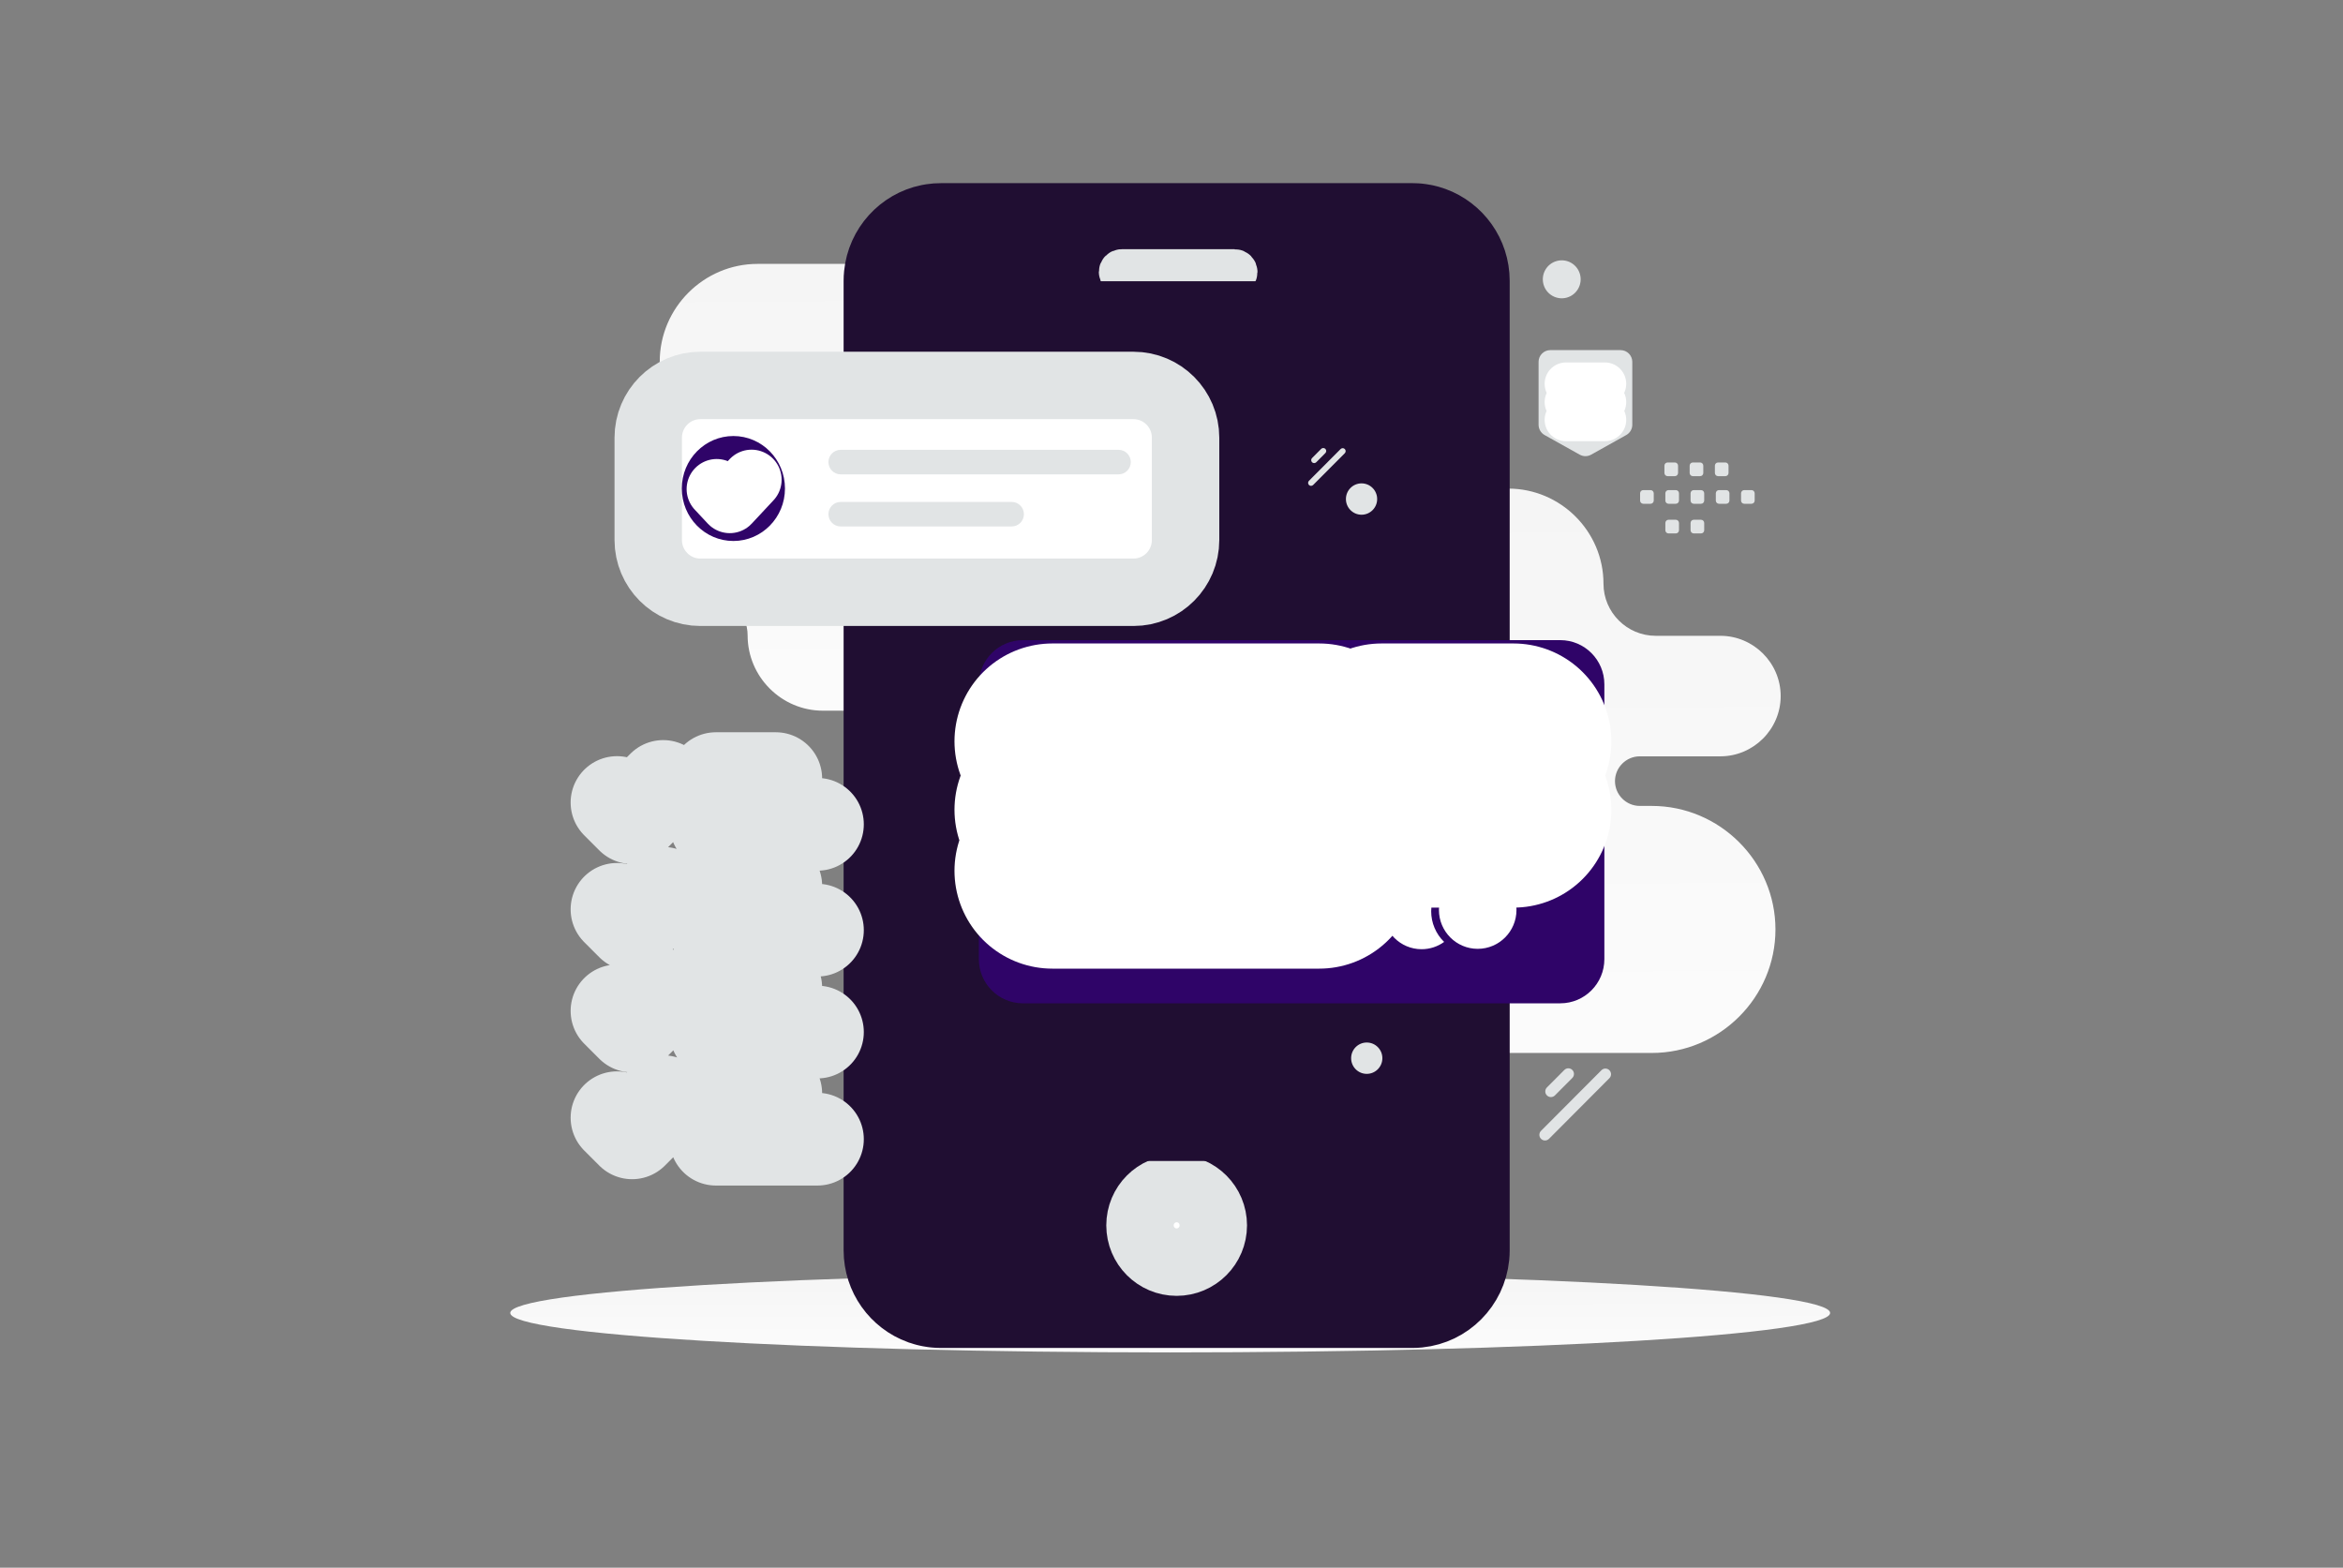 <svg width="139" height="93" viewBox="0 0 139 93" fill="none" xmlns="http://www.w3.org/2000/svg">
<rect x="0" y="0" width="139" height="93" fill="#808080" stroke="none"/>
<g clip-path="url(#clip0_19_2505)">
<path d="M69.423 80.229C91.046 80.229 108.574 79.181 108.574 77.888C108.574 76.594 91.046 75.546 69.423 75.546C47.8 75.546 30.271 76.594 30.271 77.888C30.271 79.181 47.8 80.229 69.423 80.229Z" fill="url(#paint0_linear_19_2505)"/>
<path fill-rule="evenodd" clip-rule="evenodd" d="M59.93 28.985C55.894 28.985 52.593 32.282 52.593 36.313C52.593 40.343 55.894 43.64 59.93 43.64C60.74 43.64 61.403 44.302 61.403 45.111C61.403 45.919 60.74 46.582 59.93 46.582H56.091C54.122 46.582 52.511 48.191 52.511 50.157C52.511 52.123 54.122 53.732 56.091 53.732C57.794 53.732 59.187 55.123 59.187 56.824C59.187 59.926 61.728 62.465 64.835 62.465H97.993C102.028 62.465 105.33 59.168 105.33 55.137C105.33 51.107 102.028 47.81 97.993 47.81H97.283C96.473 47.81 95.81 47.148 95.81 46.339C95.81 45.531 96.472 44.868 97.283 44.868H102.06C104.029 44.868 105.64 43.259 105.64 41.293C105.64 39.329 104.033 37.722 102.068 37.718H98.223C96.521 37.718 95.128 36.327 95.128 34.626C95.128 31.523 92.586 28.985 89.479 28.985H59.93Z" fill="url(#paint1_linear_19_2505)"/>
<path fill-rule="evenodd" clip-rule="evenodd" d="M44.941 15.655C41.75 15.655 39.139 18.265 39.139 21.456C39.139 24.647 41.75 27.257 44.941 27.257C45.581 27.257 46.105 27.781 46.105 28.422C46.105 29.062 45.581 29.586 44.941 29.586H41.905C40.348 29.586 39.075 30.86 39.075 32.416C39.075 33.973 40.348 35.246 41.905 35.246C43.251 35.246 44.353 36.348 44.353 37.694C44.353 40.151 46.363 42.16 48.819 42.16H75.037C78.228 42.16 80.838 39.55 80.838 36.359C80.838 33.168 78.228 30.558 75.037 30.558H74.475C73.835 30.558 73.311 30.034 73.311 29.394C73.311 28.753 73.835 28.229 74.475 28.229H78.253C79.809 28.229 81.083 26.956 81.083 25.399C81.083 23.844 79.813 22.572 78.259 22.569H75.219C73.873 22.569 72.771 21.467 72.771 20.121C72.771 17.665 70.761 15.655 68.305 15.655H44.941Z" fill="url(#paint2_linear_19_2505)"/>
<path d="M85.074 13.09C84.996 13.062 84.916 13.036 84.836 13.013C84.809 13.006 84.783 12.998 84.756 12.991C84.699 12.976 84.642 12.962 84.584 12.949C84.557 12.943 84.529 12.938 84.501 12.933C84.444 12.922 84.386 12.912 84.328 12.904C84.294 12.899 84.26 12.895 84.226 12.891C84.201 12.888 84.176 12.885 84.151 12.882C84.112 12.879 84.073 12.876 84.034 12.873C84.013 12.872 83.993 12.87 83.972 12.87C83.912 12.867 83.851 12.865 83.79 12.865H55.82C55.627 12.864 55.435 12.879 55.245 12.909C55.183 12.918 55.121 12.93 55.06 12.942C53.464 13.27 52.235 14.613 52.068 16.271C52.054 16.4 52.048 16.529 52.048 16.659V74.171C52.048 75.813 53.085 77.211 54.536 77.74C54.543 77.742 54.549 77.744 54.556 77.746C54.628 77.772 54.701 77.795 54.775 77.816C54.801 77.824 54.828 77.832 54.855 77.839C54.883 77.846 54.911 77.853 54.94 77.86C54.968 77.867 54.998 77.874 55.027 77.88C55.054 77.886 55.081 77.892 55.109 77.897C55.167 77.908 55.225 77.918 55.283 77.926C55.316 77.931 55.35 77.935 55.384 77.939C55.409 77.942 55.434 77.945 55.459 77.947C55.498 77.951 55.537 77.954 55.576 77.956C55.597 77.957 55.617 77.959 55.638 77.96C55.698 77.963 55.759 77.965 55.82 77.965H83.791C83.921 77.965 84.05 77.958 84.177 77.945C85.952 77.764 87.363 76.344 87.544 74.558C87.557 74.43 87.563 74.301 87.563 74.17V16.659C87.562 15.017 86.525 13.619 85.074 13.09Z" fill="#200E32" stroke="#200E32" stroke-width="4"/>
<path d="M69.805 74.874C71.006 74.874 71.98 73.897 71.98 72.692C71.98 71.487 71.006 70.51 69.805 70.51C68.604 70.51 67.631 71.487 67.631 72.692C67.631 73.897 68.604 74.874 69.805 74.874Z" fill="white" stroke="#E1E4E5" stroke-width="4"/>
<path d="M73.248 15.956H66.544C66.444 15.956 66.362 16.037 66.362 16.138C66.362 16.238 66.444 16.32 66.544 16.32H73.248C73.348 16.32 73.429 16.238 73.429 16.138C73.429 16.037 73.348 15.956 73.248 15.956Z" fill="white" stroke="#E1E4E5" stroke-width="2.346"/>
<path d="M81.936 18.684H57.855C56.149 18.684 54.766 20.072 54.766 21.784V63.773C54.766 65.485 56.149 66.873 57.855 66.873H81.936C83.642 66.873 85.025 65.485 85.025 63.773V21.784C85.025 20.072 83.642 18.684 81.936 18.684Z" fill="#200E32" stroke="#200E32" stroke-width="4"/>
<path d="M92.566 37.975H60.685C59.242 37.975 58.071 39.15 58.071 40.599V56.896C58.071 58.345 59.242 59.52 60.685 59.52H92.566C94.009 59.52 95.18 58.345 95.18 56.896V40.599C95.18 39.15 94.009 37.975 92.566 37.975Z" fill="#2F0468"/>
<path d="M89.79 43.977H81.961M89.79 48.038H81.961M78.266 43.977H62.43M78.266 48.038H62.43M78.266 51.658H62.43" stroke="white" stroke-width="11.609" stroke-miterlimit="10" stroke-linecap="round" stroke-linejoin="round"/>
<path fill-rule="evenodd" clip-rule="evenodd" d="M85.673 55.878C85.43 55.641 85.237 55.358 85.105 55.045C84.973 54.733 84.905 54.396 84.906 54.057C84.906 53.318 85.22 52.653 85.722 52.188C85.324 51.883 84.837 51.718 84.336 51.719C83.073 51.719 82.049 52.747 82.049 54.014C82.049 55.282 83.073 56.31 84.336 56.31C84.835 56.31 85.297 56.15 85.673 55.878Z" fill="white"/>
<path d="M87.666 56.288C88.936 56.288 89.966 55.255 89.966 53.98C89.966 52.705 88.936 51.671 87.666 51.671C86.396 51.671 85.366 52.705 85.366 53.98C85.366 55.255 86.396 56.288 87.666 56.288Z" fill="white"/>
<path d="M39.346 46.655L37.5 48.505L36.603 47.608M42.472 46.19H46.024M42.472 48.902H48.496M39.346 52.992L37.5 54.842L36.603 53.945M42.472 52.545H46.024M42.472 55.18H48.496M39.346 59.017L37.5 60.867L36.603 59.97M42.472 58.59H46.024M42.472 61.225H48.496M39.346 65.354L37.5 67.204L36.603 66.307M42.472 64.867H46.024M42.472 67.58H48.496" stroke="#E1E4E5" stroke-width="5.5" stroke-linecap="round" stroke-linejoin="round"/>
<path d="M67.246 22.866H41.546C39.84 22.866 38.457 24.254 38.457 25.966V32.035C38.457 33.747 39.84 35.135 41.546 35.135H67.246C68.952 35.135 70.335 33.747 70.335 32.035V25.966C70.335 24.254 68.952 22.866 67.246 22.866Z" fill="white" stroke="#E1E4E5" stroke-width="4"/>
<path d="M66.361 26.685H49.872C49.472 26.685 49.147 27.011 49.147 27.412C49.147 27.814 49.472 28.14 49.872 28.14H66.361C66.761 28.14 67.085 27.814 67.085 27.412C67.085 27.011 66.761 26.685 66.361 26.685Z" fill="#E1E4E5"/>
<path d="M60.019 29.776H49.872C49.472 29.776 49.147 30.102 49.147 30.503C49.147 30.905 49.472 31.231 49.872 31.231H60.019C60.419 31.231 60.744 30.905 60.744 30.503C60.744 30.102 60.419 29.776 60.019 29.776Z" fill="#E1E4E5"/>
<path fill-rule="evenodd" clip-rule="evenodd" d="M43.509 32.093C41.819 32.093 40.449 30.699 40.449 28.979C40.449 27.26 41.819 25.866 43.509 25.866C45.199 25.866 46.569 27.26 46.569 28.979C46.569 30.699 45.199 32.093 43.509 32.093Z" fill="#2F0468"/>
<path d="M44.586 28.46L43.294 29.844L42.518 29.014" stroke="white" stroke-width="3.568" stroke-linecap="round" stroke-linejoin="round"/>
<path fill-rule="evenodd" clip-rule="evenodd" d="M103.909 29.885H103.477C103.373 29.885 103.289 29.8 103.289 29.696V29.263C103.289 29.158 103.374 29.074 103.477 29.074H103.909C104.012 29.074 104.097 29.159 104.097 29.263V29.696C104.098 29.8 104.013 29.885 103.909 29.885ZM102.412 29.885H101.98C101.877 29.885 101.792 29.8 101.792 29.696V29.263C101.792 29.158 101.877 29.074 101.98 29.074H102.412C102.515 29.074 102.6 29.159 102.6 29.263V29.696C102.6 29.8 102.515 29.885 102.412 29.885ZM100.914 29.885H100.483C100.379 29.885 100.294 29.8 100.294 29.696V29.263C100.294 29.158 100.379 29.074 100.483 29.074H100.914C101.018 29.074 101.103 29.159 101.103 29.263V29.696C101.104 29.8 101.019 29.885 100.914 29.885ZM99.418 29.885H98.986C98.883 29.885 98.798 29.8 98.798 29.696V29.263C98.798 29.158 98.883 29.074 98.986 29.074H99.418C99.522 29.074 99.607 29.159 99.607 29.263V29.696C99.606 29.746 99.586 29.794 99.551 29.83C99.516 29.865 99.468 29.885 99.418 29.885ZM97.921 29.885H97.489C97.385 29.885 97.3 29.8 97.3 29.696V29.263C97.3 29.158 97.385 29.074 97.489 29.074H97.921C98.025 29.074 98.109 29.159 98.109 29.263V29.696C98.109 29.8 98.025 29.885 97.921 29.885ZM102.357 28.247H101.925C101.822 28.247 101.737 28.162 101.737 28.058V27.624C101.737 27.52 101.822 27.435 101.925 27.435H102.357C102.462 27.435 102.546 27.52 102.546 27.624V28.057C102.546 28.082 102.541 28.107 102.532 28.13C102.522 28.153 102.508 28.174 102.491 28.192C102.473 28.209 102.452 28.223 102.429 28.233C102.407 28.242 102.382 28.247 102.357 28.247ZM100.86 28.247H100.429C100.325 28.247 100.24 28.162 100.24 28.058V27.624C100.24 27.52 100.325 27.435 100.429 27.435H100.86C100.964 27.435 101.049 27.52 101.049 27.624V28.057C101.049 28.082 101.044 28.107 101.035 28.13C101.025 28.153 101.012 28.174 100.994 28.192C100.977 28.209 100.956 28.223 100.933 28.233C100.91 28.242 100.885 28.247 100.86 28.247ZM99.364 28.247H98.932C98.828 28.247 98.743 28.162 98.743 28.058V27.624C98.743 27.52 98.828 27.435 98.932 27.435H99.364C99.467 27.435 99.552 27.52 99.552 27.624V28.057C99.552 28.162 99.467 28.247 99.364 28.247ZM100.914 31.645H100.483C100.379 31.645 100.294 31.559 100.294 31.456V31.023C100.294 30.918 100.379 30.833 100.483 30.833H100.914C101.018 30.833 101.103 30.919 101.103 31.023V31.456C101.104 31.559 101.019 31.645 100.914 31.645ZM99.418 31.645H98.986C98.883 31.645 98.798 31.559 98.798 31.456V31.023C98.798 30.918 98.883 30.833 98.986 30.833H99.418C99.522 30.833 99.607 30.919 99.607 31.023V31.456C99.606 31.506 99.586 31.554 99.551 31.589C99.516 31.625 99.468 31.645 99.418 31.645Z" fill="#E1E4E5"/>
<path d="M91.895 67.559L95.478 63.963C95.609 63.832 95.609 63.62 95.478 63.489L95.478 63.489C95.347 63.358 95.136 63.358 95.006 63.489L91.422 67.085C91.292 67.216 91.292 67.428 91.422 67.559L91.422 67.559C91.553 67.69 91.764 67.69 91.895 67.559Z" fill="#E1E4E5"/>
<path d="M92.246 64.984L93.279 63.947C93.409 63.816 93.409 63.604 93.279 63.473L93.279 63.473C93.148 63.342 92.937 63.342 92.806 63.473L91.773 64.51C91.642 64.641 91.642 64.853 91.773 64.984L91.773 64.984C91.904 65.115 92.115 65.115 92.246 64.984Z" fill="#E1E4E5"/>
<path d="M77.903 28.771L79.781 26.886C79.849 26.817 79.849 26.706 79.781 26.638C79.712 26.569 79.602 26.569 79.533 26.638L77.655 28.523C77.587 28.591 77.587 28.702 77.655 28.771C77.723 28.84 77.834 28.84 77.903 28.771Z" fill="#E1E4E5"/>
<path d="M78.087 27.422L78.628 26.878C78.697 26.809 78.697 26.698 78.628 26.629C78.56 26.561 78.449 26.561 78.38 26.629L77.839 27.173C77.77 27.242 77.77 27.353 77.839 27.422C77.907 27.49 78.018 27.49 78.087 27.422Z" fill="#E1E4E5"/>
<path d="M80.157 62.775C80.157 63.289 80.572 63.705 81.083 63.705C81.595 63.705 82.01 63.289 82.01 62.775C82.01 62.261 81.595 61.845 81.083 61.845C80.572 61.845 80.157 62.261 80.157 62.775Z" fill="#E1E4E5"/>
<path d="M79.848 29.605C79.848 30.119 80.263 30.535 80.774 30.535C81.286 30.535 81.701 30.119 81.701 29.605C81.701 29.091 81.286 28.675 80.774 28.675C80.263 28.675 79.848 29.091 79.848 29.605Z" fill="#E1E4E5"/>
<path d="M92.942 17.658C93.541 17.497 93.896 16.879 93.736 16.278C93.575 15.677 92.96 15.32 92.361 15.482C91.762 15.643 91.407 16.26 91.567 16.861C91.728 17.462 92.343 17.819 92.942 17.658Z" fill="#E1E4E5"/>
<path fill-rule="evenodd" clip-rule="evenodd" d="M91.277 25.197V21.469C91.277 21.377 91.294 21.286 91.329 21.202C91.364 21.117 91.415 21.04 91.48 20.975C91.544 20.91 91.621 20.859 91.706 20.823C91.79 20.788 91.88 20.77 91.972 20.77H96.142C96.526 20.77 96.837 21.083 96.837 21.469V25.197C96.837 25.321 96.804 25.444 96.741 25.551C96.678 25.659 96.588 25.747 96.479 25.808L94.394 26.973C94.291 27.03 94.175 27.061 94.056 27.061C93.938 27.061 93.822 27.03 93.719 26.973L91.634 25.808C91.526 25.747 91.435 25.658 91.373 25.551C91.31 25.444 91.277 25.321 91.277 25.197Z" fill="#E1E4E5"/>
<path d="M92.901 23.852H95.212M92.901 22.766H95.212M92.901 24.908H95.212" stroke="white" stroke-width="2.529" stroke-linecap="round" stroke-linejoin="round"/>
</g>
<defs>
<linearGradient id="paint0_linear_19_2505" x1="71.092" y1="82.856" x2="71.084" y2="70.449" gradientUnits="userSpaceOnUse">
<stop stop-color="white"/>
<stop offset="1" stop-color="#EEEEEE"/>
</linearGradient>
<linearGradient id="paint1_linear_19_2505" x1="80.208" y1="81.236" x2="79.558" y2="-7.443" gradientUnits="userSpaceOnUse">
<stop stop-color="white"/>
<stop offset="1" stop-color="#EEEEEE"/>
</linearGradient>
<linearGradient id="paint2_linear_19_2505" x1="60.975" y1="57.02" x2="60.459" y2="-13.184" gradientUnits="userSpaceOnUse">
<stop stop-color="white"/>
<stop offset="1" stop-color="#EEEEEE"/>
</linearGradient>
<clipPath id="clip0_19_2505">
<rect width="139" height="93" fill="white"/>
</clipPath>
</defs>
</svg>
